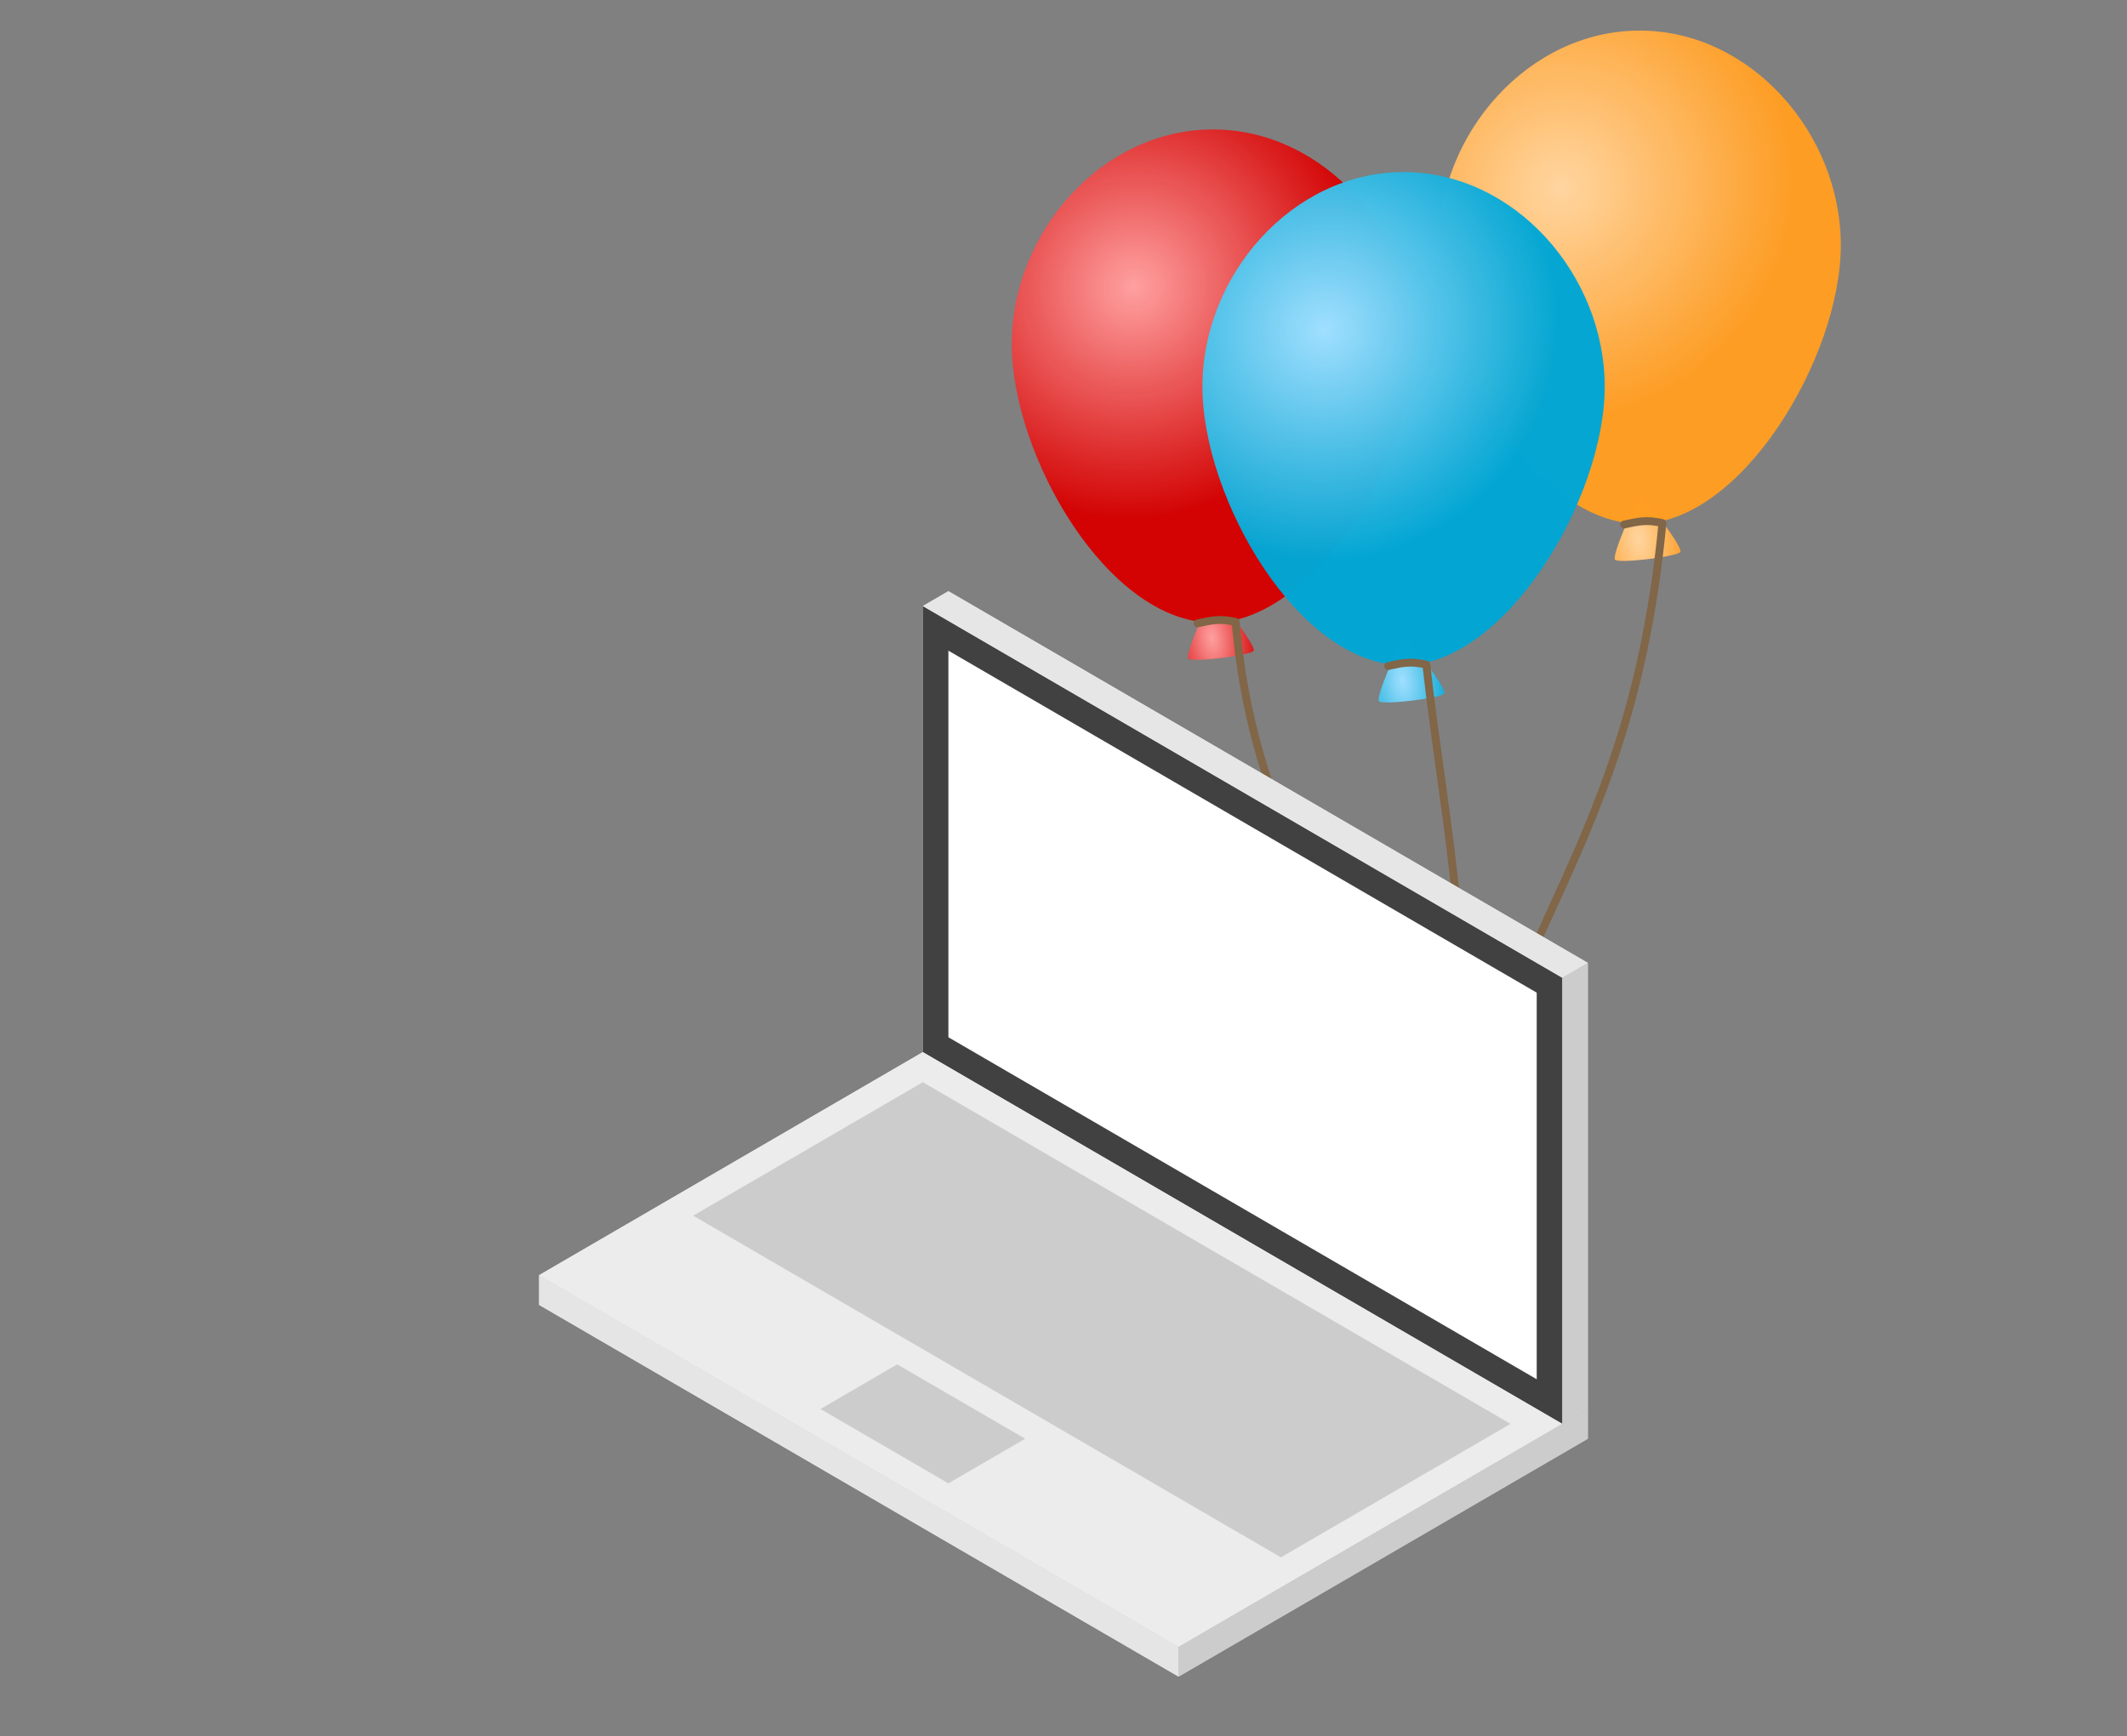 <svg width="812" height="663" viewBox="0 0 812 663" fill="none" xmlns="http://www.w3.org/2000/svg">
<rect x="0" y="0" width="812" height="663" fill="#808080" stroke="none"/>
<path d="M463.506 228.155C465.507 227.913 479.405 246.583 478.612 248.448C477.819 250.313 454.807 253.093 453.599 251.47C452.391 249.846 461.505 228.397 463.506 228.155V228.155Z" fill="url(#paint0_radial)"/>
<path d="M539.836 131.379C539.836 174.046 501.981 237.744 463.043 237.744C422.952 237.744 386.25 174.043 386.25 131.379C386.25 88.716 420.652 49.431 463.043 49.431C505.434 49.431 539.836 88.711 539.836 131.379Z" fill="url(#paint1_radial)"/>
<path d="M457.153 238.044C461.99 237.039 465.389 236.013 471.737 237.499C479.544 330.447 529.923 374.019 551.704 457.781C553.398 464.296 550.9 475.099 552.267 482.09" stroke="#816647" stroke-width="3" stroke-linecap="round" stroke-linejoin="round"/>
<path d="M626.42 190.396C628.421 190.154 642.318 208.824 641.526 210.689C640.733 212.554 617.721 215.334 616.512 213.71C615.304 212.087 624.418 190.637 626.42 190.396V190.396Z" fill="url(#paint2_radial)"/>
<path d="M702.75 93.626C702.75 136.293 664.894 199.991 625.956 199.991C585.866 199.991 549.163 136.289 549.163 93.626C549.163 50.962 583.565 11.678 625.956 11.678C668.347 11.678 702.75 50.957 702.75 93.626Z" fill="url(#paint3_radial)"/>
<path d="M620.066 200.284C624.903 199.28 628.302 198.254 634.651 199.739C622.489 326.699 571.936 354.225 556.428 457.919C556.147 459.793 557.293 467.55 559.085 481.862" stroke="#816647" stroke-width="3" stroke-linecap="round" stroke-linejoin="round"/>
<path d="M536.291 244.433C538.292 244.191 552.189 262.861 551.397 264.726C550.604 266.591 527.592 269.371 526.384 267.747C525.175 266.124 534.289 244.675 536.291 244.433V244.433Z" fill="url(#paint4_radial)"/>
<path d="M612.615 147.663C612.615 190.33 574.76 254.028 535.822 254.028C495.731 254.028 459.029 190.327 459.029 147.663C459.029 105 493.431 65.715 535.822 65.715C578.213 65.715 612.615 104.994 612.615 147.663Z" fill="url(#paint5_radial)"/>
<path d="M529.938 254.322C534.774 253.317 538.173 252.291 544.522 253.777C551.739 318.699 565.465 371.585 554.331 456.854C554.05 459.562 555.718 473.1 555.364 482.461" stroke="#816647" stroke-width="3" stroke-linecap="round" stroke-linejoin="round"/>
<path fill-rule="evenodd" clip-rule="evenodd" d="M554.076 458.124C553.46 458.201 553.245 458.367 551.413 458.609C550.939 458.599 550.547 458.978 550.538 459.455C550.528 459.932 550.904 460.326 551.377 460.336C551.117 460.528 550.786 460.884 550.823 461.379C550.846 461.669 551.048 461.951 551.234 462.099C551.229 462.143 551.206 462.175 551.199 462.225C551.146 462.571 551.08 463.027 551.002 463.664C550.943 464.141 551.279 464.576 551.753 464.635C552.226 464.695 552.658 464.357 552.718 463.88C552.763 463.507 552.792 463.324 552.825 463.07C553.179 463.233 553.592 463.356 554.112 463.34C555.043 463.311 556.16 462.91 557.596 461.901C557.849 461.729 557.992 461.434 557.972 461.128C557.949 460.815 557.723 460.507 557.525 460.372C557.484 460.345 557.455 460.356 557.418 460.336C557.676 460.134 557.976 459.774 557.936 459.293C557.908 458.894 557.612 458.567 557.221 458.501C555.171 458.159 554.692 458.046 554.076 458.124Z" fill="#816647"/>
<path d="M352.292 231.431V401.771L596.419 543.721V373.381L352.292 231.431Z" fill="#ECECEC"/>
<path d="M362.057 396.093V248.465L586.654 379.059V526.687L362.057 396.093Z" fill="white"/>
<path d="M352.292 231.431L362.057 225.753L606.184 367.703L596.419 373.381L352.292 231.431Z" fill="#E6E6E6"/>
<path d="M596.419 373.381L606.184 367.703V538.043L596.419 543.721V373.381Z" fill="#CCCCCC"/>
<path d="M352.292 401.771L205.816 486.941L449.943 628.89L596.419 543.721L352.292 401.771Z" fill="#ECECEC"/>
<path d="M205.816 486.941V498.297L449.943 640.246V628.89L205.816 486.941Z" fill="#ECECEC"/>
<path d="M449.943 640.246V628.891L606.184 538.043V549.399L449.943 640.246Z" fill="#CCCCCC"/>
<path d="M352.292 413.127L576.889 543.721L489.003 594.822L264.407 464.229L352.292 413.127Z" fill="#F9F9F9"/>
<path d="M342.527 521.009L391.352 549.399L362.057 566.433L313.232 538.043L342.527 521.009Z" fill="#CCCCCC"/>
<path d="M352.292 231.431V401.771L596.419 543.721V373.381L352.292 231.431Z" fill="#414141"/>
<path d="M352.292 231.431L362.057 225.753L606.184 367.703L596.419 373.381L352.292 231.431Z" fill="#E6E6E6"/>
<path d="M596.419 373.381L606.184 367.703V538.043L596.419 543.721V373.381Z" fill="#CCCCCC"/>
<path d="M352.292 401.771L205.816 486.941L449.943 628.89L596.419 543.721L352.292 401.771Z" fill="#ECECEC"/>
<path d="M205.816 486.941V498.297L449.943 640.246V628.89L205.816 486.941Z" fill="#E5E5E5"/>
<path d="M449.943 640.246V628.891L606.184 538.043V549.399L449.943 640.246Z" fill="#CCCCCC"/>
<path d="M352.292 413.257L576.663 543.72L489.002 594.691L264.629 464.228L352.292 413.257Z" fill="#CCCCCC"/>
<path d="M342.527 521.009L391.352 549.399L362.057 566.433L313.232 538.043L342.527 521.009Z" fill="#CCCCCC"/>
<path d="M362.057 396.093V248.465L586.654 379.059V526.687L362.057 396.093Z" fill="white"/>
<path fill-rule="evenodd" clip-rule="evenodd" d="M441.023 368.127L456.545 364.693L441.023 368.127Z" fill="#393366"/>
<path d="M441.023 368.127L456.545 364.693" stroke="#5599FF" stroke-width="38.128" stroke-linecap="round" stroke-linejoin="round"/>
<path fill-rule="evenodd" clip-rule="evenodd" d="M441.023 368.186L456.545 389.788L441.023 368.186Z" fill="#393366"/>
<path d="M441.023 368.186L456.545 389.788" stroke="#5599FF" stroke-width="38.128" stroke-linecap="round" stroke-linejoin="round"/>
<path fill-rule="evenodd" clip-rule="evenodd" d="M507.688 406.949L492.166 385.348L507.688 406.949Z" fill="#393366"/>
<path d="M507.688 406.949L492.166 385.348" stroke="#5599FF" stroke-width="38.128" stroke-linecap="round" stroke-linejoin="round"/>
<path fill-rule="evenodd" clip-rule="evenodd" d="M507.688 407.008L492.166 410.441L507.688 407.008Z" fill="#393366"/>
<path d="M507.688 407.008L492.166 410.441" stroke="#5599FF" stroke-width="38.128" stroke-linecap="round" stroke-linejoin="round"/>
<path fill-rule="evenodd" clip-rule="evenodd" d="M469.206 406.317L479.505 368.819L469.206 406.317Z" fill="#393366"/>
<path d="M469.206 406.317L479.505 368.819" stroke="#5599FF" stroke-width="52.862" stroke-linecap="round"/>
<path fill-rule="evenodd" clip-rule="evenodd" d="M441.023 368.138L456.545 364.68L441.023 368.138Z" fill="#393366"/>
<path d="M441.023 368.138L456.545 364.68" stroke="#5599FF" stroke-width="38.128" stroke-linecap="round" stroke-linejoin="round"/>
<path fill-rule="evenodd" clip-rule="evenodd" d="M441.023 368.186L456.545 389.788L441.023 368.186Z" fill="#393366"/>
<path d="M441.023 368.186L456.545 389.788" stroke="#5599FF" stroke-width="38.128" stroke-linecap="round" stroke-linejoin="round"/>
<path fill-rule="evenodd" clip-rule="evenodd" d="M507.688 406.949L492.166 385.348L507.688 406.949Z" fill="#393366"/>
<path d="M507.688 406.949L492.166 385.348" stroke="#5599FF" stroke-width="38.128" stroke-linecap="round" stroke-linejoin="round"/>
<path fill-rule="evenodd" clip-rule="evenodd" d="M507.688 406.997L492.166 410.452L507.688 406.997Z" fill="#393366"/>
<path d="M507.688 406.997L492.166 410.452" stroke="#5599FF" stroke-width="38.128" stroke-linecap="round" stroke-linejoin="round"/>
<path fill-rule="evenodd" clip-rule="evenodd" d="M479.569 365.924C478.908 365.526 478.264 365.367 477.745 365.474C477.226 365.582 476.864 365.949 476.72 366.513L466.42 404.034C466.324 404.349 466.303 404.723 466.358 405.134C466.413 405.545 466.542 405.985 466.738 406.429C466.935 406.872 467.194 407.309 467.502 407.715C467.809 408.121 468.158 408.487 468.529 408.792C468.9 409.097 469.284 409.335 469.66 409.492C470.036 409.649 470.395 409.722 470.718 409.706C471.04 409.69 471.319 409.586 471.537 409.4C471.756 409.213 471.91 408.949 471.991 408.621L482.29 371.101C482.396 370.742 482.406 370.308 482.319 369.833C482.233 369.357 482.052 368.851 481.79 368.354C481.528 367.856 481.193 367.379 480.808 366.958C480.423 366.537 480 366.184 479.569 365.924Z" fill="#5599FF"/>
<path d="M414.459 294.798L583.003 384.671L534.635 475.379L366.091 385.506L414.459 294.798Z" fill="white"/>
<defs>
<radialGradient id="paint0_radial" cx="0" cy="0" r="1" gradientUnits="userSpaceOnUse" gradientTransform="translate(462.604 243.558) rotate(-7.592) scale(18.468 34.348)">
<stop stop-color="#FFA0A0"/>
<stop offset="1" stop-color="#D40000" stop-opacity="0.979"/>
</radialGradient>
<radialGradient id="paint1_radial" cx="0" cy="0" r="1" gradientUnits="userSpaceOnUse" gradientTransform="translate(432.817 109.464) rotate(53.103) scale(87.781 90.264)">
<stop stop-color="#FFA0A0"/>
<stop offset="1" stop-color="#D40000" stop-opacity="0.979"/>
</radialGradient>
<radialGradient id="paint2_radial" cx="0" cy="0" r="1" gradientUnits="userSpaceOnUse" gradientTransform="translate(625.518 205.799) rotate(-7.592) scale(18.468 34.348)">
<stop stop-color="#FFD5A0"/>
<stop offset="1" stop-color="#FF9D22" stop-opacity="0.98"/>
</radialGradient>
<radialGradient id="paint3_radial" cx="0" cy="0" r="1" gradientUnits="userSpaceOnUse" gradientTransform="translate(595.731 71.707) rotate(53.103) scale(87.781 90.264)">
<stop stop-color="#FFD5A0"/>
<stop offset="1" stop-color="#FF9D22" stop-opacity="0.98"/>
</radialGradient>
<radialGradient id="paint4_radial" cx="0" cy="0" r="1" gradientUnits="userSpaceOnUse" gradientTransform="translate(535.389 259.836) rotate(-7.592) scale(18.468 34.348)">
<stop stop-color="#A0DFFF"/>
<stop offset="1" stop-color="#00A6D4" stop-opacity="0.98"/>
</radialGradient>
<radialGradient id="paint5_radial" cx="0" cy="0" r="1" gradientUnits="userSpaceOnUse" gradientTransform="translate(505.602 125.744) rotate(53.103) scale(87.781 90.264)">
<stop stop-color="#A0DFFF"/>
<stop offset="1" stop-color="#00A6D4" stop-opacity="0.98"/>
</radialGradient>
</defs>
</svg>
